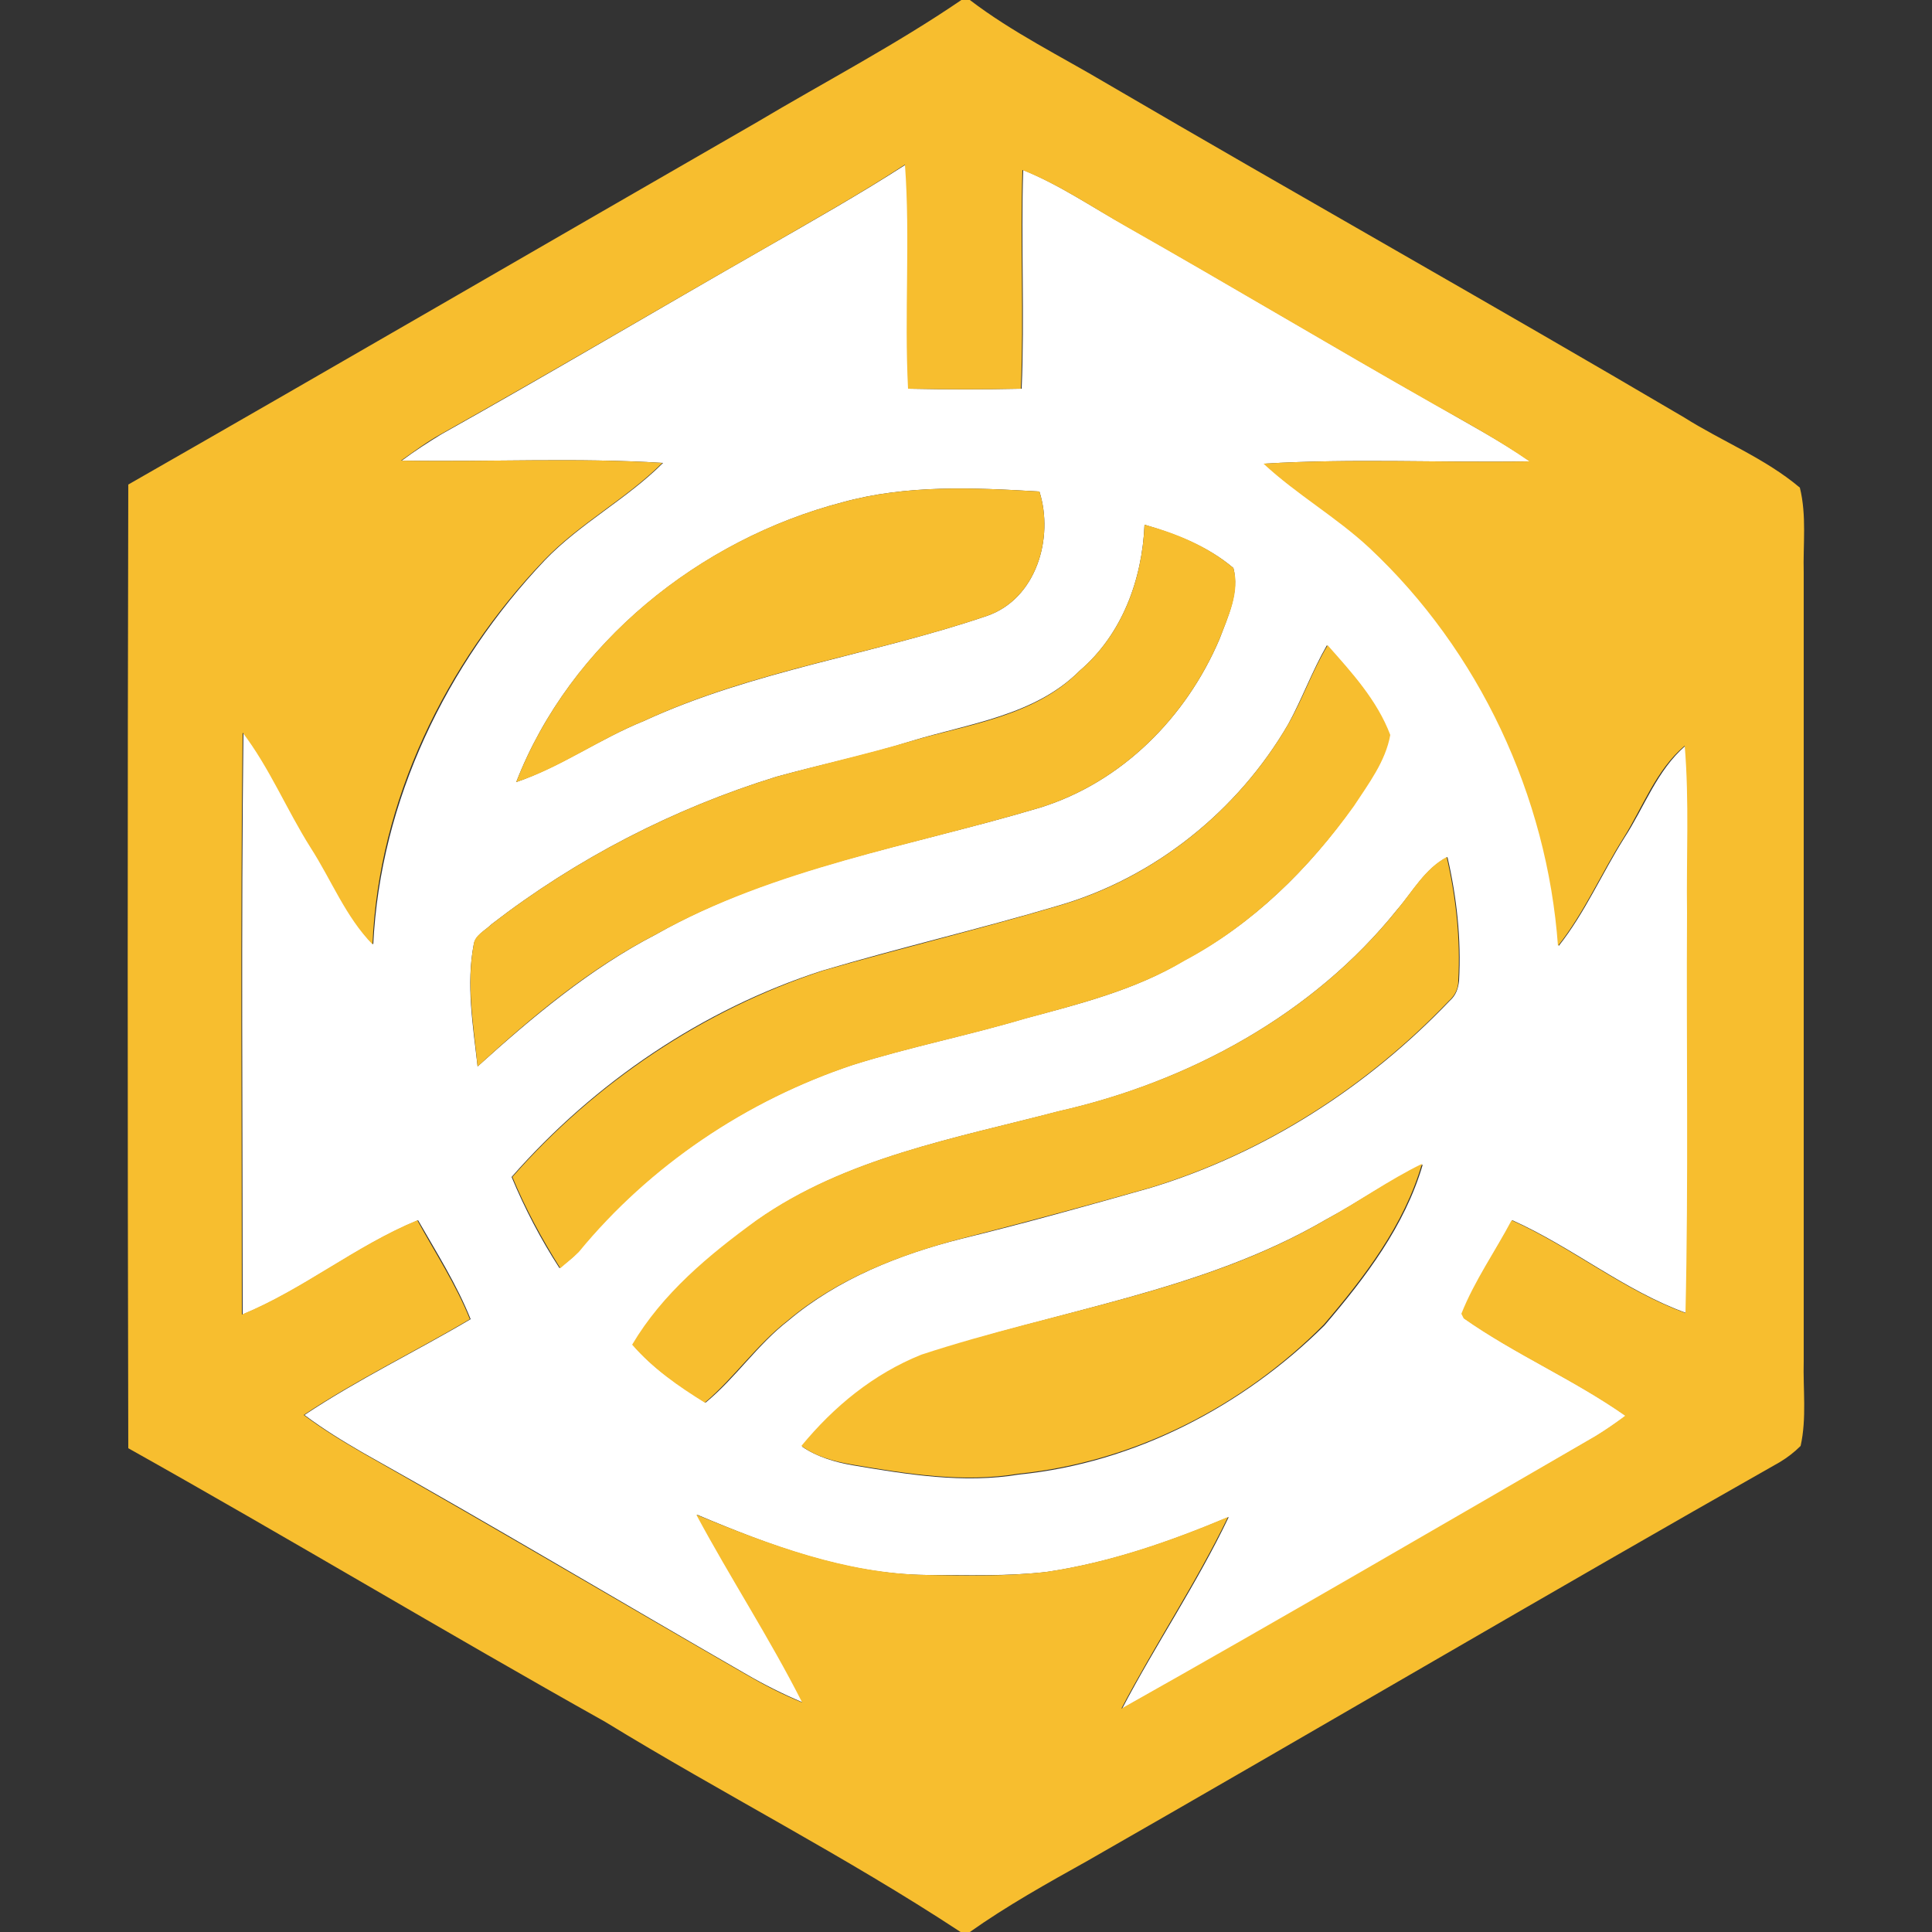 <?xml version="1.0" encoding="utf-8"?>
<!-- Generator: Adobe Illustrator 26.0.3, SVG Export Plug-In . SVG Version: 6.00 Build 0)  -->
<svg version="1.1" id="Layer_1" xmlns="http://www.w3.org/2000/svg" xmlns:xlink="http://www.w3.org/1999/xlink" x="0px" y="0px"
	 viewBox="0 0 250 250" style="enable-background:new 0 0 250 250;" xml:space="preserve">
<rect x="0" y="0" width="250" height="250" fill="#333333" stroke="none"/>
<style type="text/css">
	.st0{fill:#FFFFFF;}
	.st1{fill:#F7BE2F;}
</style>
<g id="_x23_ffffffff">
	<path class="st0" d="M99,32.1c6.1-3.5,12.3-7,18.2-10.8c0.7,9.7-0.1,19.4,0.4,29c4.8,0.1,9.7,0.1,14.6,0c0.4-9.4-0.1-18.9,0.2-28.3
		c4.7,1.9,8.9,4.8,13.4,7.3c13.4,7.6,26.6,15.5,40,23.1c4.1,2.4,8.3,4.6,12.2,7.3c-11.5,0.2-23-0.4-34.4,0.3
		c4.3,4,9.5,6.9,13.7,10.9c14.2,13.3,23.1,32.1,24.4,51.5c3.4-4.3,5.6-9.4,8.5-14c2.6-4,4.2-8.7,7.9-11.9c0.6,7.2,0.2,14.4,0.3,21.6
		c-0.1,17.2,0.2,34.5-0.2,51.8c-8-2.9-14.7-8.5-22.5-12c-2.2,4-4.8,7.9-6.5,12.1l0.3,0.6c6.7,4.7,14.2,7.9,20.9,12.6
		c-1.2,0.9-2.5,1.8-3.8,2.6c-20.4,11.9-40.8,23.8-61.4,35.3c4.4-8.4,9.7-16.2,13.8-24.8c-7.6,3.2-15.4,5.9-23.5,7.1
		c-5.2,0.6-10.4,0.4-15.6,0.4c-10.4-0.1-20.2-3.8-29.7-7.8c4.4,8.2,9.5,16,13.7,24.3c-2.6-1.1-5-2.3-7.4-3.7
		C80,207.1,63.6,197.3,47,188c-2.6-1.5-5.2-3.1-7.6-4.9c6.9-4.6,14.4-8.2,21.5-12.4c-1.8-4.5-4.4-8.6-6.8-12.8
		c-8,3.3-14.7,8.9-22.7,12.2c0-25.1-0.2-50.2,0.1-75.3c3.5,4.6,5.7,10,8.8,14.9c2.7,4.1,4.5,8.9,8,12.5c0.9-18.6,9.5-36.3,22.2-49.7
		c4.6-4.8,10.6-7.9,15.3-12.6c-11.2-0.7-22.5-0.1-33.8-0.3c1.6-1.2,3.3-2.3,5.1-3.4C71.2,48.3,85,40.1,99,32.1 M109,65
		c-18.4,4.8-35.2,18.2-42.2,36.2c5.8-2,10.8-5.6,16.5-7.9c14.1-6.5,29.7-8.6,44.4-13.6c6.4-2.2,8.7-10.1,6.8-16.1
		C126,63.1,117.3,62.7,109,65 M148.1,67.9c-0.3,7.1-2.9,14.2-8.4,18.9c-5.8,5.8-14.3,6.8-21.8,9.1c-5.7,1.8-11.6,3-17.4,4.6
		c-13.3,4.1-25.9,10.6-36.9,19.1c-0.8,0.8-2.1,1.4-2.3,2.6c-1,5.2-0.1,10.5,0.5,15.8c7.1-6.4,14.6-12.7,23.1-17.1
		c15.3-8.7,33-11.4,49.7-16.4c10.6-3.3,18.9-11.7,23.2-21.8c1.1-2.9,2.6-6.1,1.8-9.2C156.3,70.7,152.2,69.1,148.1,67.9 M166.7,93.7
		c-6.5,11.2-17.3,19.9-29.8,23.5c-10.1,3-20.4,5.4-30.5,8.4c-15.5,5-29.5,14.5-40.2,26.7c1.7,4.1,3.8,8.1,6.2,11.8
		c0.8-0.7,1.7-1.3,2.4-2.1c9.2-11.2,21.7-19.6,35.5-24.2c7.3-2.3,14.9-3.8,22.3-6c7.1-1.9,14.3-3.7,20.6-7.5
		c8.9-4.7,16.2-11.9,21.9-20c1.9-2.9,4.1-5.7,4.7-9.2c-1.7-4.5-5-8.1-8.1-11.6C169.8,86.8,168.5,90.4,166.7,93.7 M180.8,117.7
		c-10.9,13.6-27,22.3-43.8,26.1c-13.4,3.5-27.5,6-39,14.1c-6.1,4.5-12.1,9.5-16.1,16.1c2.6,3.1,6,5.3,9.4,7.5
		c3.9-3.2,6.7-7.5,10.7-10.6c6.4-5.4,14.4-8.6,22.4-10.6c8.2-2,16.4-4.3,24.5-6.6c14.8-4.5,28.1-13.1,38.7-24.2
		c0.8-0.7,1.1-1.6,1.2-2.6c0.3-5.4-0.3-10.8-1.5-16C184.4,112.4,182.8,115.4,180.8,117.7 M171.6,157.8
		c-16.1,9.4-34.9,11.7-52.3,17.6c-6.1,2.5-11.3,6.8-15.5,11.8c1.9,1.3,4.2,2,6.5,2.4c7.1,1.2,14.4,2.4,21.6,1.2
		c14.9-1.5,28.9-8.8,39.5-19.3c5.3-6.2,10.4-12.9,12.7-20.8C179.8,152.7,175.9,155.5,171.6,157.8z"/>
</g>
<g id="_x23_f7be2fff">
	<path class="st1" d="M124.4,0h1.1c5.5,4.2,11.8,7.3,17.7,10.8c24.8,14.5,49.9,28.6,74.7,43.2c4.9,3.1,10.5,5.3,15,9.1
		c0.9,3.6,0.4,7.4,0.5,11c0,34,0,68,0,102c-0.1,3.7,0.4,7.4-0.4,11c-0.8,0.8-1.7,1.5-2.7,2.1c-30,17-59.7,34.5-89.6,51.6
		c-5.2,2.9-10.4,5.8-15.2,9.2h-1.2c-14.9-9.8-30.8-17.9-46-27.2c-20.7-11.6-41-23.8-61.7-35.4c-0.1-41.6-0.1-83.2,0-124.7
		c27.1-15.5,54.1-31.2,81.2-46.8C106.7,10.6,115.9,5.8,124.4,0 M99,32.1c-14,8-27.9,16.2-42,24.1c-1.8,1-3.4,2.2-5.1,3.4
		c11.3,0.2,22.6-0.4,33.8,0.3c-4.7,4.7-10.7,7.8-15.3,12.6c-12.8,13.4-21.4,31.1-22.2,49.7c-3.5-3.6-5.3-8.3-8-12.5
		c-3.1-4.9-5.3-10.3-8.8-14.9c-0.3,25.1-0.1,50.2-0.1,75.3c8-3.3,14.7-8.9,22.7-12.2c2.3,4.2,5,8.3,6.8,12.8
		c-7.1,4.2-14.6,7.8-21.5,12.4c2.4,1.8,5,3.4,7.6,4.9c16.6,9.4,33,19.1,49.5,28.6c2.4,1.4,4.9,2.7,7.4,3.7
		c-4.2-8.3-9.3-16.1-13.7-24.3c9.5,3.9,19.3,7.6,29.7,7.8c5.2,0.1,10.4,0.2,15.6-0.4c8.1-1.2,15.9-3.9,23.5-7.1
		c-4.1,8.5-9.4,16.4-13.8,24.8c20.6-11.6,41-23.5,61.4-35.3c1.3-0.8,2.6-1.7,3.8-2.6c-6.7-4.7-14.2-7.9-20.9-12.6l-0.3-0.6
		c1.7-4.3,4.4-8.1,6.5-12.1c7.8,3.5,14.5,9.1,22.5,12c0.4-17.2,0.1-34.5,0.2-51.8c-0.1-7.2,0.3-14.4-0.3-21.6
		c-3.7,3.1-5.4,7.9-7.9,11.9c-2.9,4.6-5.1,9.7-8.5,14c-1.4-19.4-10.2-38.2-24.4-51.5c-4.3-4-9.4-6.9-13.7-10.9
		c11.5-0.7,23-0.1,34.4-0.3c-3.9-2.7-8.1-5-12.2-7.3c-13.4-7.6-26.6-15.5-40-23.1c-4.4-2.5-8.6-5.4-13.4-7.3
		c-0.3,9.5,0.2,18.9-0.2,28.3c-4.8,0.1-9.7,0.1-14.6,0c-0.5-9.7,0.3-19.4-0.4-29C111.3,25.1,105.2,28.5,99,32.1z"/>
	<path class="st1" d="M109,65c8.3-2.3,17-1.9,25.5-1.4c1.9,6-0.4,13.9-6.8,16.1c-14.7,5-30.2,7-44.4,13.6c-5.7,2.3-10.7,6-16.5,7.9
		C73.8,83.2,90.5,69.8,109,65z"/>
	<path class="st1" d="M148.1,67.9c4.1,1.1,8.2,2.8,11.5,5.6c0.9,3.1-0.7,6.3-1.8,9.2c-4.3,10.1-12.6,18.5-23.2,21.8
		c-16.7,5-34.3,7.8-49.7,16.4c-8.6,4.4-16,10.6-23.1,17.1c-0.5-5.2-1.5-10.6-0.5-15.8c0.1-1.2,1.5-1.8,2.3-2.6
		c11-8.5,23.6-15,36.9-19.1c5.8-1.6,11.6-2.9,17.4-4.6c7.5-2.2,16-3.2,21.8-9.1C145.2,82.1,147.8,75,148.1,67.9z"/>
	<path class="st1" d="M166.7,93.7c1.9-3.3,3.1-6.9,5.1-10.2c3.1,3.5,6.4,7.1,8.1,11.6c-0.6,3.4-2.8,6.3-4.7,9.2
		c-5.8,8.1-13.1,15.3-21.9,20c-6.4,3.8-13.6,5.6-20.6,7.5c-7.4,2.2-15,3.7-22.3,6c-13.8,4.6-26.3,13-35.5,24.2
		c-0.8,0.8-1.6,1.4-2.4,2.1c-2.4-3.8-4.5-7.7-6.2-11.8c10.7-12.2,24.7-21.6,40.2-26.7c10.1-2.9,20.4-5.4,30.5-8.4
		C149.4,113.6,160.2,104.9,166.7,93.7z"/>
	<path class="st1" d="M180.8,117.7c2-2.4,3.6-5.3,6.4-6.8c1.2,5.2,1.8,10.6,1.5,16c0,1-0.4,1.9-1.2,2.6
		c-10.6,11.1-23.9,19.7-38.7,24.2c-8.1,2.3-16.3,4.5-24.5,6.6c-8,2.1-16,5.2-22.4,10.6c-4,3.1-6.9,7.4-10.7,10.6
		c-3.4-2.1-6.7-4.4-9.4-7.5c3.9-6.6,9.9-11.6,16.1-16.1c11.5-8.1,25.7-10.6,39-14.1C153.8,140,169.9,131.3,180.8,117.7z"/>
	<path class="st1" d="M171.6,157.8c4.2-2.3,8.1-5.1,12.4-7.2c-2.3,7.9-7.4,14.6-12.7,20.8c-10.5,10.6-24.6,17.8-39.5,19.3
		c-7.2,1.2-14.5,0-21.6-1.2c-2.3-0.4-4.6-1-6.5-2.4c4.2-5.1,9.3-9.3,15.5-11.8C136.8,169.5,155.6,167.2,171.6,157.8z"/>
</g>
</svg>
